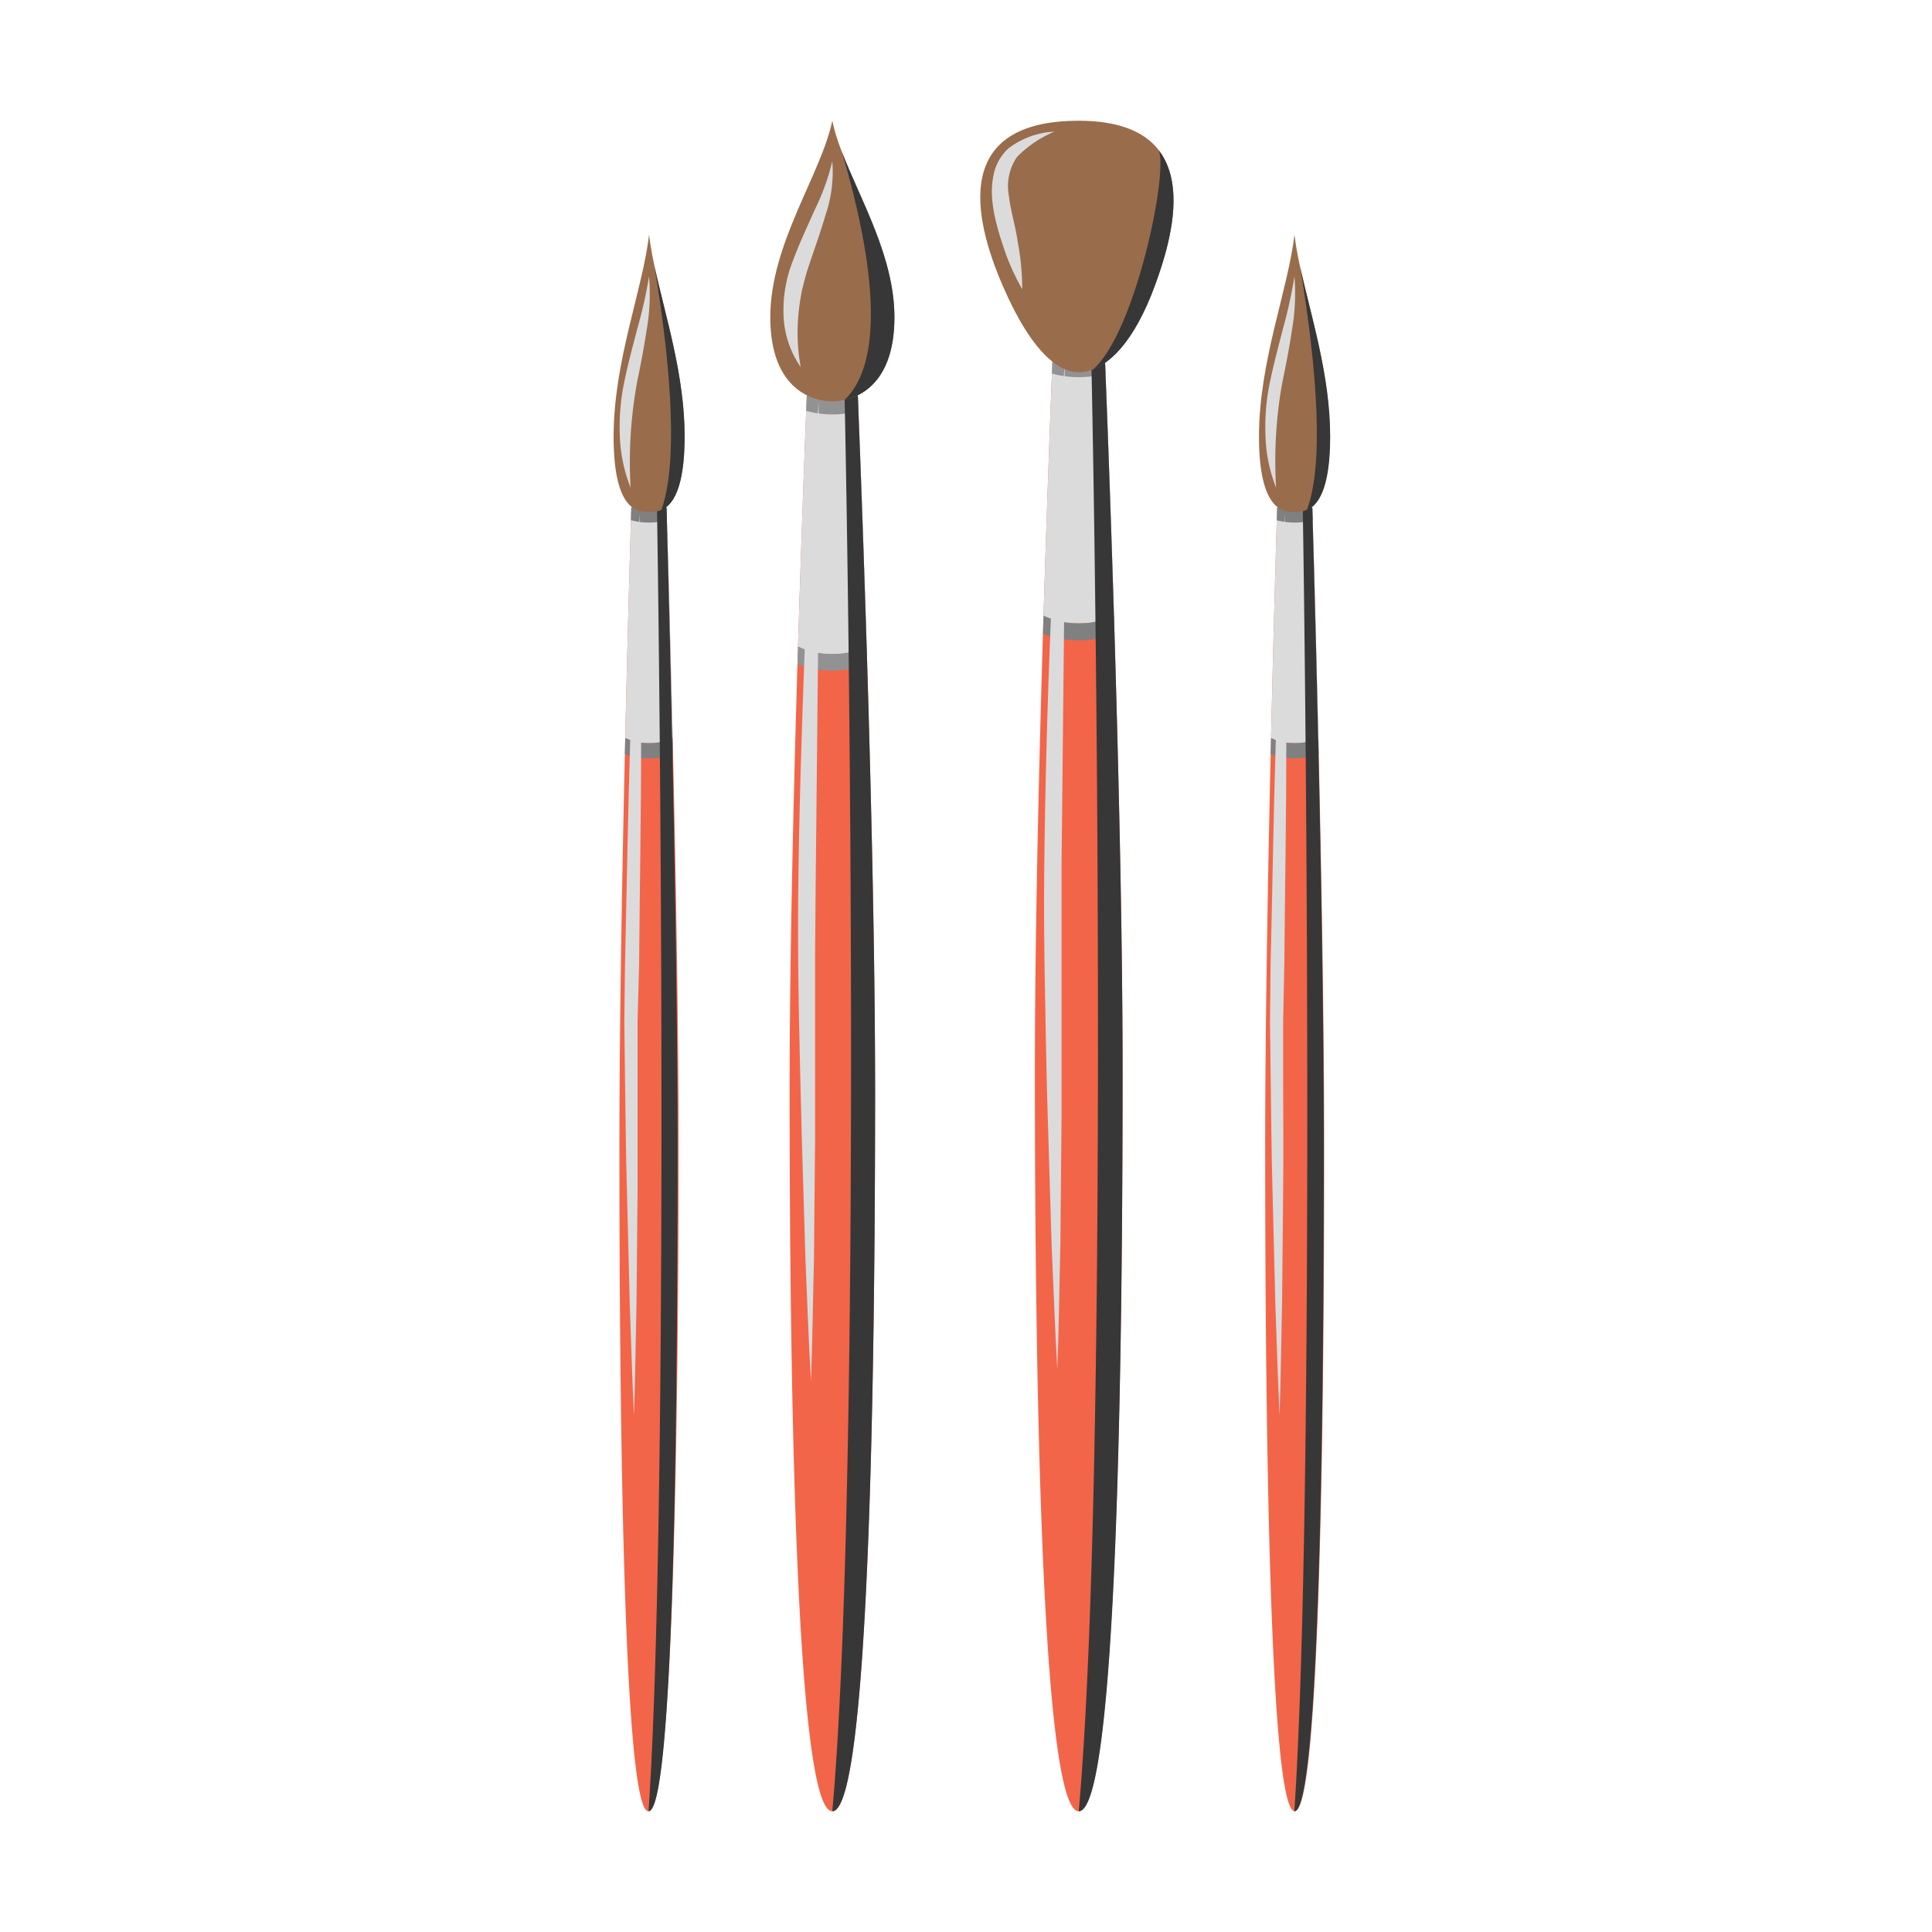 <svg xmlns="http://www.w3.org/2000/svg" xmlns:xlink="http://www.w3.org/1999/xlink" viewBox="0 0 200 200"><defs><style>.cls-1{fill:#f26549;}.cls-2{isolation:isolate;}.cls-3{fill:none;}.cls-4{clip-path:url(#clip-path);}.cls-5{fill:#dbdbdb;}.cls-6{fill:#929292;}.Shadow,.cls-7{mix-blend-mode:soft-light;}.Shadow{fill:#373737;}.cls-8{fill:#996c4c;}.cls-9{clip-path:url(#clip-path-2);}.cls-10{fill:gray;}.cls-11{clip-path:url(#clip-path-3);}.cls-12{clip-path:url(#clip-path-4);}</style><clipPath id="clip-path"><path class="cls-1" d="M90.59,112.92c0-28.48-1.79-72-1.79-72a4,4,0,0,0-5.28,0s-1.78,43.5-1.78,72,.57,74.58,4.42,74.58S90.59,141.39,90.59,112.92Z"/></clipPath><clipPath id="clip-path-2"><path class="cls-1" d="M116.21,110.94c0-29.23-1.83-73.88-1.83-73.88a4.08,4.08,0,0,0-5.42,0s-1.83,44.65-1.83,73.88.59,76.56,4.54,76.56S116.21,140.17,116.21,110.94Z"/></clipPath><clipPath id="clip-path-3"><path class="cls-1" d="M70.25,118.84C70.25,92.62,69,52.58,69,52.58a2.27,2.27,0,0,0-3.65,0s-1.23,40-1.23,66.26.39,68.66,3,68.66S70.25,145.06,70.25,118.84Z"/></clipPath><clipPath id="clip-path-4"><path class="cls-1" d="M137.08,118.84c0-26.22-1.23-66.26-1.23-66.26a2.26,2.26,0,0,0-3.64,0s-1.24,40-1.24,66.26.4,68.66,3.06,68.66S137.08,145.06,137.08,118.84Z"/></clipPath></defs><g class="cls-2"><g id="Layer_2" data-name="Layer 2"><g id="Игра"><circle class="cls-3" cx="100" cy="100" r="100"/><path class="cls-1" d="M90.59,112.92c0-28.48-1.79-72-1.79-72a4,4,0,0,0-5.28,0s-1.78,43.5-1.78,72,.57,74.58,4.42,74.58S90.59,141.39,90.59,112.92Z"/><g class="cls-4"><path class="cls-5" d="M105.47,62.26a36.94,36.94,0,0,1-38.61,0L81.74,38a8.49,8.49,0,0,0,8.85,0Z"/><path class="cls-6" d="M90.59,66.46a8.49,8.49,0,0,1-8.85,0l-.9,1.46a10.18,10.18,0,0,0,10.64,0C91.18,67.43,90.89,66.94,90.59,66.46Z"/><path class="cls-6" d="M90.59,39.94a8.44,8.44,0,0,1-8.85,0l-.9,1.46a10.18,10.18,0,0,0,10.64,0C91.18,40.92,90.89,40.43,90.59,39.94Z"/><g class="cls-7"><path class="cls-5" d="M84.74,41.66c.06,4.22,0,8.45,0,12.68L84.69,67l-.26,25.34-.05,6.33,0,6.34c0,4.22,0,8.45,0,12.67l-.12,12.68c-.11,4.22-.15,8.45-.31,12.68-.25-4.22-.38-8.45-.57-12.67L83,117.7c-.21-8.45-.46-16.9-.37-25.36S83,75.43,83.31,67l.6-12.67C84.18,50.09,84.39,45.87,84.74,41.66Z"/></g></g><path class="Shadow" d="M88.8,40.94a3.34,3.34,0,0,0-1.39-.81c.66,30.18,1.59,115.6-1.25,147.37,3.86,0,4.43-46.11,4.43-74.58S88.8,40.94,88.8,40.94Z"/><path class="cls-8" d="M86.16,12.5C85,18.07,79.74,25.2,79.74,32.84s4.57,8.71,6.42,8.71,6.43-1.07,6.43-8.71S87.3,18.07,86.16,12.5Z"/><g class="cls-7"><path class="cls-5" d="M86.16,16.69a13.82,13.82,0,0,1-.7,5.56c-.52,1.79-1.15,3.52-1.72,5.23-.3.86-.5,1.69-.71,2.54a22.28,22.28,0,0,0-.38,2.58A20,20,0,0,0,82.89,38a10,10,0,0,1-1.78-5.4,13.92,13.92,0,0,1,1-5.68c.65-1.76,1.44-3.42,2.18-5.09A24.39,24.39,0,0,0,86.16,16.69Z"/></g><path class="Shadow" d="M87.44,41.4c2.12-.48,5.15-2.35,5.15-8.56S89.07,20.7,87.15,15.72C90.74,27.87,91.44,37.54,87.44,41.4Z"/><path class="cls-1" d="M116.21,110.94c0-29.23-1.83-73.88-1.83-73.88a4.08,4.08,0,0,0-5.42,0s-1.83,44.65-1.83,73.88.59,76.56,4.54,76.56S116.21,140.17,116.21,110.94Z"/><g class="cls-9"><path class="cls-5" d="M131.49,58.94a37.93,37.93,0,0,1-39.63,0L107.13,34a8.68,8.68,0,0,0,9.08,0Z"/><path class="cls-10" d="M116.21,63.25a8.68,8.68,0,0,1-9.08,0l-.92,1.5a10.46,10.46,0,0,0,10.92,0C116.83,64.25,116.52,63.75,116.21,63.25Z"/><path class="cls-6" d="M116.21,36a8.68,8.68,0,0,1-9.08,0l-.92,1.5a10.42,10.42,0,0,0,10.92,0C116.83,37,116.52,36.53,116.21,36Z"/><g class="cls-7"><path class="cls-5" d="M110.21,37.79c.06,4.34,0,8.68.05,13l-.1,13-.27,26,0,6.5,0,6.5c0,4.34,0,8.68,0,13l-.12,13c-.11,4.34-.15,8.68-.32,13-.25-4.33-.39-8.67-.59-13l-.39-13c-.15-4.33-.2-8.67-.29-13s-.13-8.68-.08-13q.15-13,.7-26l.61-13C109.63,46.45,109.86,42.12,110.21,37.79Z"/></g></g><path class="Shadow" d="M114.38,37.06a3.53,3.53,0,0,0-1.43-.83c.68,31,1.64,118.66-1.28,151.27,4,0,4.54-47.33,4.54-76.56S114.38,37.06,114.38,37.06Z"/><path class="cls-8" d="M111.67,12.5c-13,0-11,9.85-7.86,17.1s6,8.94,7.86,8.94,5.15-1.59,7.87-8.94C121.75,23.63,124.72,12.5,111.67,12.5Z"/><g class="cls-7"><path class="cls-5" d="M109.16,13.63a11.67,11.67,0,0,0-3.88,2.62,5.35,5.35,0,0,0-.83,4.07c.16,1.46.67,3.07.9,4.68a26.78,26.78,0,0,1,.47,4.94,23.58,23.58,0,0,1-2-4.55c-.27-.78-.5-1.57-.7-2.38a14.48,14.48,0,0,1-.42-2.54,8.6,8.6,0,0,1,.23-2.7,5.09,5.09,0,0,1,1.45-2.4A8.48,8.48,0,0,1,109.16,13.63Z"/></g><path class="Shadow" d="M113.15,38.24c1.86-.72,4.28-2.94,6.39-8.64,1.48-4,3.3-10.32.4-14.06C121,17.71,117.52,34.48,113.15,38.24Z"/><path class="cls-1" d="M70.25,118.84C70.25,92.62,69,52.58,69,52.58a2.27,2.27,0,0,0-3.65,0s-1.23,40-1.23,66.26.39,68.66,3,68.66S70.25,145.06,70.25,118.84Z"/><g class="cls-11"><path class="cls-5" d="M84,72.2a32.07,32.07,0,0,1-33.51,0l13.7-22.35a5.84,5.84,0,0,0,6.11,0Z"/><path class="cls-10" d="M70.25,76.07a5.84,5.84,0,0,1-6.11,0l-.82,1.34a7.4,7.4,0,0,0,7.75,0Z"/><path class="cls-10" d="M70.25,51.66a5.84,5.84,0,0,1-6.11,0L63.32,53a7.4,7.4,0,0,0,7.75,0Z"/></g><g class="cls-7"><path class="cls-5" d="M66.21,53.24c.1,3.89.1,7.78.16,11.67V76.58c0,7.78-.15,15.55-.21,23.33L66,105.74v5.83c0,3.89,0,7.78,0,11.67l-.11,11.67c-.09,3.89-.13,7.78-.26,11.67-.2-3.89-.29-7.78-.44-11.67l-.29-11.67c-.12-3.89-.13-7.78-.2-11.67l-.07-5.83.07-5.84c.18-7.78.3-15.56.54-23.34l.39-11.66C65.85,61,66,57.12,66.21,53.24Z"/></g><path class="Shadow" d="M69,52.58a2.33,2.33,0,0,0-1-.74c.45,27.77,1.1,106.41-.86,135.66,2.66,0,3-42.44,3-68.66S69,52.58,69,52.58Z"/><path class="cls-8" d="M67.19,24.29C66.54,30,63.52,37.35,63.52,45.2S66.13,53,67.19,53s3.68,0,3.68-7.83S67.85,30,67.19,24.29Z"/><path class="Shadow" d="M68.45,52.82c1.13-.49,2.42-2.12,2.42-7.62,0-6.41-2-12.48-3.11-17.6C69.63,39,70.12,48.28,68.45,52.82Z"/><g class="cls-7"><path class="cls-5" d="M67.19,28.6a21.66,21.66,0,0,1-.25,5.57c-.28,1.84-.63,3.65-1,5.45a46,46,0,0,0-.66,10.86A15.92,15.92,0,0,1,64.16,45a22.54,22.54,0,0,1,.5-5.62c.37-1.82.86-3.6,1.32-5.38A47,47,0,0,0,67.19,28.6Z"/></g><path class="cls-1" d="M137.08,118.84c0-26.22-1.23-66.26-1.23-66.26a2.26,2.26,0,0,0-3.64,0s-1.24,40-1.24,66.26.4,68.66,3.06,68.66S137.08,145.06,137.08,118.84Z"/><g class="cls-12"><path class="cls-5" d="M150.78,72.2a32.05,32.05,0,0,1-33.5,0L131,49.85a5.84,5.84,0,0,0,6.11,0Q143.94,61,150.78,72.2Z"/><path class="cls-10" d="M137.08,76.07a5.84,5.84,0,0,1-6.11,0l-.82,1.34a7.42,7.42,0,0,0,7.76,0Z"/><path class="cls-10" d="M137.08,51.66a5.84,5.84,0,0,1-6.11,0L130.15,53a7.42,7.42,0,0,0,7.76,0C137.63,52.56,137.36,52.11,137.08,51.66Z"/></g><g class="cls-7"><path class="cls-5" d="M133,53.24c.1,3.89.11,7.78.16,11.67V76.58c0,7.78-.14,15.55-.21,23.33l-.12,5.83v5.83c0,3.89.05,7.78,0,11.67l-.11,11.67c-.09,3.89-.13,7.78-.26,11.67-.19-3.89-.29-7.78-.44-11.67l-.29-11.67c-.12-3.89-.13-7.78-.19-11.67l-.07-5.83.06-5.84c.19-7.78.3-15.56.54-23.34l.39-11.66C132.69,61,132.82,57.12,133,53.24Z"/></g><path class="Shadow" d="M135.85,52.58a2.33,2.33,0,0,0-1-.74c.46,27.77,1.1,106.41-.86,135.66,2.66,0,3.05-42.44,3.05-68.66S135.85,52.58,135.85,52.58Z"/><path class="cls-8" d="M134,24.29c-.65,5.72-3.67,13.06-3.67,20.91S133,53,134,53s3.67,0,3.67-7.83S134.68,30,134,24.29Z"/><path class="Shadow" d="M135.28,52.82c1.14-.49,2.42-2.12,2.42-7.62,0-6.41-2-12.48-3.11-17.6C136.46,39,137,48.28,135.28,52.82Z"/><g class="cls-7"><path class="cls-5" d="M134,28.6a22.12,22.12,0,0,1-.26,5.57c-.27,1.84-.63,3.65-1,5.45a44,44,0,0,0-.64,5.37,45.68,45.68,0,0,0,0,5.49A15.7,15.7,0,0,1,131,45a22.54,22.54,0,0,1,.5-5.62c.38-1.82.86-3.6,1.32-5.38A49.26,49.26,0,0,0,134,28.6Z"/></g></g></g></g></svg>